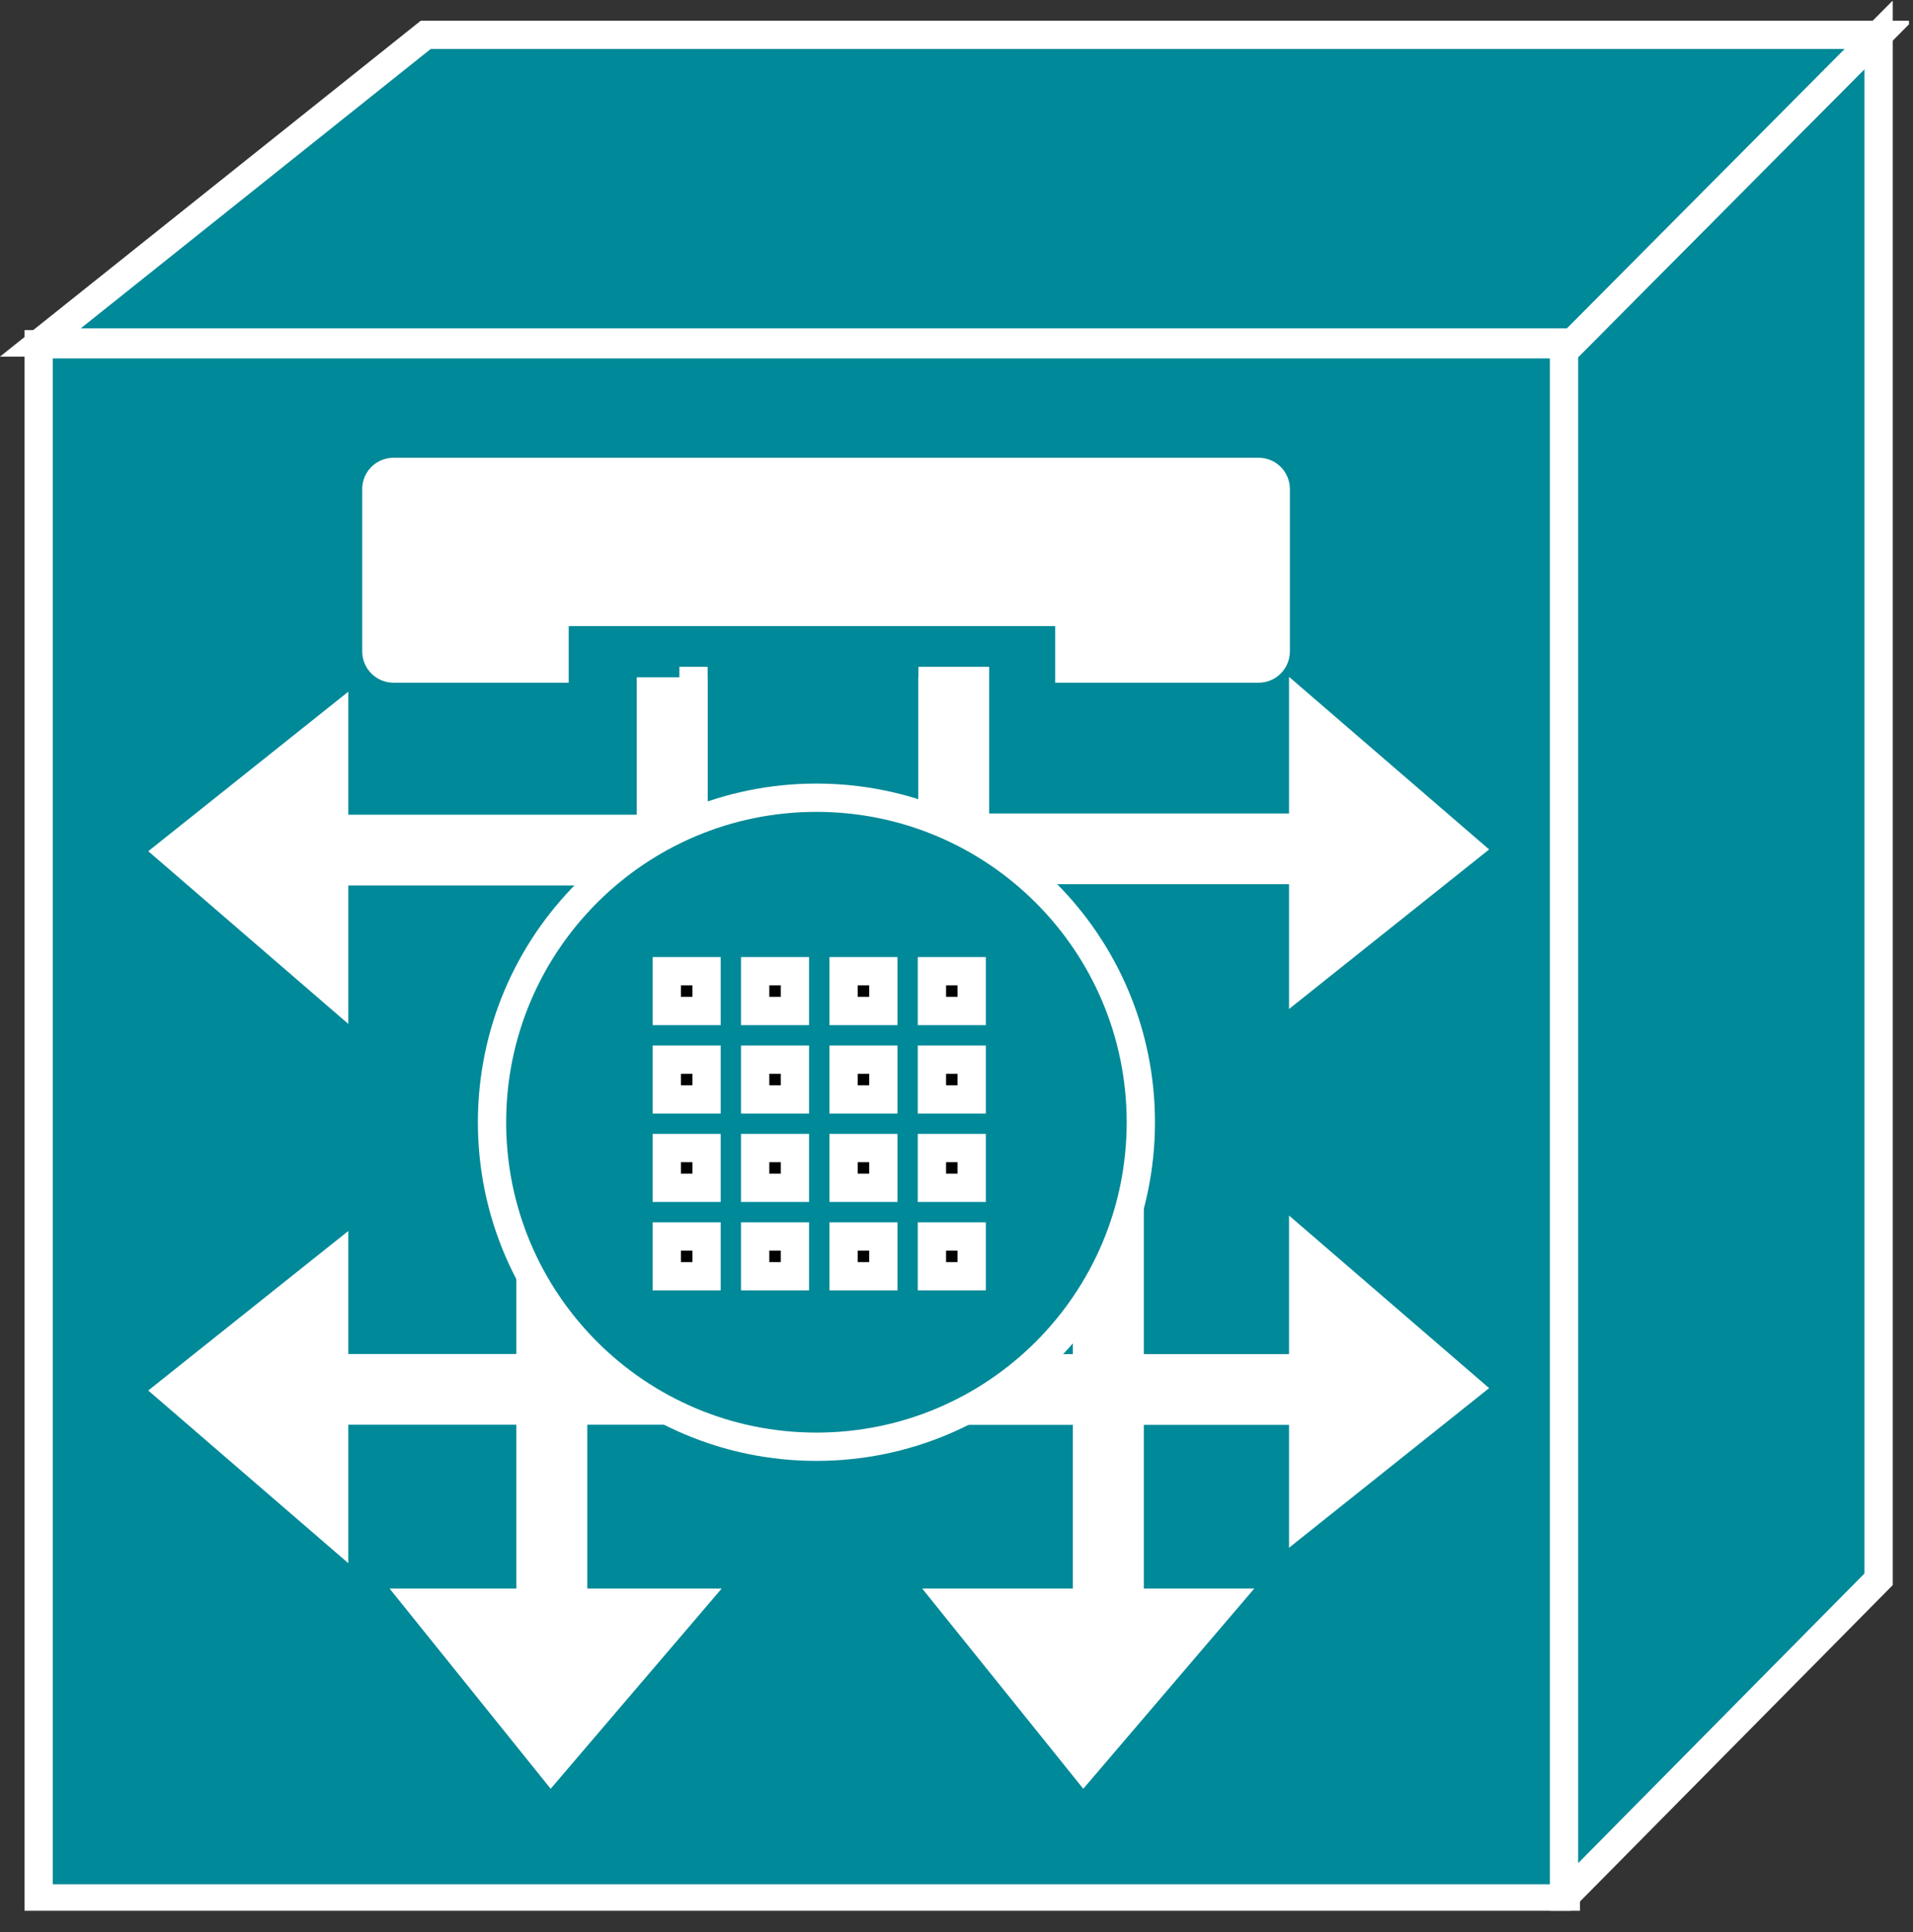 <?xml version="1.0" encoding="UTF-8" standalone="no"?>
<svg
   xmlns:dc="http://purl.org/dc/elements/1.1/"
   xmlns:cc="http://creativecommons.org/ns#"
   xmlns:rdf="http://www.w3.org/1999/02/22-rdf-syntax-ns#"
   xmlns:svg="http://www.w3.org/2000/svg"
   xmlns="http://www.w3.org/2000/svg"
   viewBox="0 0 36.067 36.413"
   height="36.413"
   width="36.067"
   xml:space="preserve"
   id="svg2"
   version="1.1"><rect x="0" y="0" width="36.067" height="36.413" fill="#333333" stroke="none"/><defs
     id="defs6"><clipPath
       id="clipPath20"
       clipPathUnits="userSpaceOnUse"><path
         id="path18"
         d="M 0,3 V 273 H 270 V 3 Z" /></clipPath></defs><g
     transform="matrix(1.333,0,0,-1.333,0,36.413)"
     id="g10"><g
       transform="scale(0.1)"
       id="g12"><g
         id="g14"><g
           clip-path="url(#clipPath20)"
           id="g16"><path
             id="path22"
             style="fill:#008998;fill-opacity:1;fill-rule:nonzero;stroke:none"
             d="m 5.469,4.742 h 215.996 v 219.746 H 5.469 Z" /><path
             id="path24"
             style="fill:none;stroke:#ffffff;stroke-width:4;stroke-linecap:butt;stroke-linejoin:miter;stroke-miterlimit:4;stroke-dasharray:none;stroke-opacity:1"
             d="M 221.465,4.742 V 224.488 H 5.469 V 4.742 Z" /><path
             id="path26"
             style="fill:#000000;fill-opacity:1;fill-rule:nonzero;stroke:none"
             d="m 118.457,150.98 h 66.414" /><path
             id="path28"
             style="fill:none;stroke:#ffffff;stroke-width:4;stroke-linecap:butt;stroke-linejoin:miter;stroke-miterlimit:4;stroke-dasharray:none;stroke-opacity:1"
             d="m 118.457,150.98 h 66.414" /><path
             id="path30"
             style="fill:#000000;fill-opacity:1;fill-rule:nonzero;stroke:none"
             d="m 118.457,74.527 h 66.414" /><path
             id="path32"
             style="fill:none;stroke:#ffffff;stroke-width:4;stroke-linecap:butt;stroke-linejoin:miter;stroke-miterlimit:4;stroke-dasharray:none;stroke-opacity:1"
             d="m 118.457,74.527 h 66.414" /><path
             id="path34"
             style="fill:#000000;fill-opacity:1;fill-rule:nonzero;stroke:none"
             d="m 98.086,112.465 v 66.418" /><path
             id="path36"
             style="fill:none;stroke:#ffffff;stroke-width:4;stroke-linecap:butt;stroke-linejoin:miter;stroke-miterlimit:4;stroke-dasharray:none;stroke-opacity:1"
             d="m 98.086,112.465 v 66.418" /><path
             id="path38"
             style="fill:none;stroke:#ffffff;stroke-width:10;stroke-linecap:butt;stroke-linejoin:miter;stroke-miterlimit:4;stroke-dasharray:none;stroke-opacity:1"
             d="M 156.777,112.953 V 46.547" /><path
             id="path40"
             style="fill:#000000;fill-opacity:1;fill-rule:nonzero;stroke:none"
             d="M 81.055,112.953 V 46.547" /><path
             id="path42"
             style="fill:none;stroke:#ffffff;stroke-width:4;stroke-linecap:butt;stroke-linejoin:miter;stroke-miterlimit:4;stroke-dasharray:none;stroke-opacity:1"
             d="M 81.055,112.953 V 46.547" /><path
             id="path44"
             style="fill:#000000;fill-opacity:1;fill-rule:nonzero;stroke:none"
             d="M 119.402,150.805 H 52.988" /><path
             id="path46"
             style="fill:none;stroke:#ffffff;stroke-width:4;stroke-linecap:butt;stroke-linejoin:miter;stroke-miterlimit:4;stroke-dasharray:none;stroke-opacity:1"
             d="M 119.402,150.805 H 52.988" /><path
             id="path48"
             style="fill:#008998;fill-opacity:1;fill-rule:nonzero;stroke:none"
             d="M 265.703,268.238 V 49.867 L 221.211,4.867 V 223.492 l 44.492,44.746" /><path
             id="path50"
             style="fill:none;stroke:#ffffff;stroke-width:4;stroke-linecap:butt;stroke-linejoin:miter;stroke-miterlimit:4;stroke-dasharray:none;stroke-opacity:1"
             d="M 265.703,268.238 V 49.867 L 221.211,4.867 V 223.492 Z" /><path
             id="path52"
             style="fill:#008998;fill-opacity:1;fill-rule:nonzero;stroke:none"
             d="m 221.211,223.492 -0.508,1.25 H 5.711 L 60.215,268.238 H 265.703 l -44.492,-44.746" /><path
             id="path54"
             style="fill:none;stroke:#ffffff;stroke-width:4;stroke-linecap:butt;stroke-linejoin:miter;stroke-miterlimit:4;stroke-dasharray:none;stroke-opacity:1"
             d="m 221.211,223.492 -0.508,1.25 H 5.711 L 60.215,268.238 H 265.703 Z" /><path
             id="path56"
             style="fill:none;stroke:#ffffff;stroke-width:10;stroke-linecap:butt;stroke-linejoin:miter;stroke-miterlimit:4;stroke-dasharray:none;stroke-opacity:1"
             d="m 115.43,153.148 h 70.168" /><path
             id="path58"
             style="fill:#ffffff;fill-opacity:1;fill-rule:nonzero;stroke:none"
             d="m 184.316,173.102 v -38.45 l 23.172,18.469 -23.172,19.981" /><path
             id="path60"
             style="fill:none;stroke:#ffffff;stroke-width:4;stroke-linecap:butt;stroke-linejoin:miter;stroke-miterlimit:4;stroke-dasharray:none;stroke-opacity:1"
             d="m 184.316,173.102 v -38.45 l 23.172,18.469 z" /><path
             id="path62"
             style="fill:none;stroke:#ffffff;stroke-width:10;stroke-linecap:butt;stroke-linejoin:miter;stroke-miterlimit:4;stroke-dasharray:none;stroke-opacity:1"
             d="m 115.43,76.703 h 73.918" /><path
             id="path64"
             style="fill:#ffffff;fill-opacity:1;fill-rule:nonzero;stroke:none"
             d="M 184.316,96.938 V 58.48 L 207.488,76.957 184.316,96.938" /><path
             id="path66"
             style="fill:none;stroke:#ffffff;stroke-width:4;stroke-linecap:butt;stroke-linejoin:miter;stroke-miterlimit:4;stroke-dasharray:none;stroke-opacity:1"
             d="M 184.316,96.938 V 58.48 L 207.488,76.957 Z" /><path
             id="path68"
             style="fill:none;stroke:#ffffff;stroke-width:10;stroke-linecap:butt;stroke-linejoin:miter;stroke-miterlimit:4;stroke-dasharray:none;stroke-opacity:1"
             d="m 95.059,114.645 v 62.761" /><path
             id="path70"
             style="fill:none;stroke:#ffffff;stroke-width:10;stroke-linecap:butt;stroke-linejoin:miter;stroke-miterlimit:4;stroke-dasharray:none;stroke-opacity:1"
             d="m 134.902,112.465 v 66.418" /><path
             id="path72"
             style="fill:#000000;fill-opacity:1;fill-rule:nonzero;stroke:none"
             d="m 131.875,114.645 v 62.761" /><path
             id="path74"
             style="fill:none;stroke:#ffffff;stroke-width:4;stroke-linecap:butt;stroke-linejoin:miter;stroke-miterlimit:4;stroke-dasharray:none;stroke-opacity:1"
             d="m 131.875,114.645 v 62.761" /><path
             id="path76"
             style="fill:#000000;fill-opacity:1;fill-rule:nonzero;stroke:none"
             d="M 153.75,115.133 V 43.715" /><path
             id="path78"
             style="fill:none;stroke:#ffffff;stroke-width:4;stroke-linecap:butt;stroke-linejoin:miter;stroke-miterlimit:4;stroke-dasharray:none;stroke-opacity:1"
             d="M 153.75,115.133 V 43.715" /><path
             id="path80"
             style="fill:#ffffff;fill-opacity:1;fill-rule:nonzero;stroke:none"
             d="m 173.066,46.559 h -38.457 l 18.653,-23.176 19.804,23.176" /><path
             id="path82"
             style="fill:none;stroke:#ffffff;stroke-width:4;stroke-linecap:butt;stroke-linejoin:miter;stroke-miterlimit:4;stroke-dasharray:none;stroke-opacity:1"
             d="M 173.066,46.559 H 134.609 L 153.262,23.383 Z" /><path
             id="path84"
             style="fill:none;stroke:#ffffff;stroke-width:10;stroke-linecap:butt;stroke-linejoin:miter;stroke-miterlimit:4;stroke-dasharray:none;stroke-opacity:1"
             d="M 78.027,115.133 V 43.715" /><path
             id="path86"
             style="fill:#ffffff;fill-opacity:1;fill-rule:nonzero;stroke:none"
             d="M 97.734,46.559 H 59.277 L 77.93,23.383 97.734,46.559" /><path
             id="path88"
             style="fill:none;stroke:#ffffff;stroke-width:4;stroke-linecap:butt;stroke-linejoin:miter;stroke-miterlimit:4;stroke-dasharray:none;stroke-opacity:1"
             d="M 97.734,46.559 H 59.277 L 77.93,23.383 Z" /><path
             id="path90"
             style="fill:none;stroke:#ffffff;stroke-width:10;stroke-linecap:butt;stroke-linejoin:miter;stroke-miterlimit:4;stroke-dasharray:none;stroke-opacity:1"
             d="M 116.387,76.723 H 44.961" /><path
             id="path92"
             style="fill:#ffffff;fill-opacity:1;fill-rule:nonzero;stroke:none"
             d="m 47.266,56.508 v 38.457 L 24.102,76.5 47.266,56.508" /><path
             id="path94"
             style="fill:none;stroke:#ffffff;stroke-width:4;stroke-linecap:butt;stroke-linejoin:miter;stroke-miterlimit:4;stroke-dasharray:none;stroke-opacity:1"
             d="m 47.266,56.508 v 38.457 L 24.102,76.5 Z" /><path
             id="path96"
             style="fill:none;stroke:#ffffff;stroke-width:10;stroke-linecap:butt;stroke-linejoin:miter;stroke-miterlimit:4;stroke-dasharray:none;stroke-opacity:1"
             d="M 116.387,152.973 H 44.961" /><path
             id="path98"
             style="fill:#ffffff;fill-opacity:1;fill-rule:nonzero;stroke:none"
             d="m 47.266,132.758 v 38.457 l -23.164,-18.465 23.164,-19.992" /><path
             id="path100"
             style="fill:none;stroke:#ffffff;stroke-width:4;stroke-linecap:butt;stroke-linejoin:miter;stroke-miterlimit:4;stroke-dasharray:none;stroke-opacity:1"
             d="m 47.266,132.758 v 38.457 L 24.102,152.75 Z" /><path
             id="path102"
             style="fill:#008998;fill-opacity:1;fill-rule:nonzero;stroke:none"
             d="m 115.469,68.609 c 25.344,0 45.886,20.535 45.886,45.879 0,25.34 -20.542,45.887 -45.886,45.887 -25.332,0 -45.879,-20.547 -45.879,-45.887 0,-25.343 20.547,-45.879 45.879,-45.879" /><path
             id="path104"
             style="fill:none;stroke:#ffffff;stroke-width:4;stroke-linecap:butt;stroke-linejoin:miter;stroke-miterlimit:4;stroke-dasharray:none;stroke-opacity:1"
             d="m 115.469,68.609 c 25.344,0 45.886,20.535 45.886,45.879 0,25.34 -20.542,45.887 -45.886,45.887 -25.332,0 -45.879,-20.547 -45.879,-45.887 0,-25.343 20.547,-45.879 45.879,-45.879 z" /><path
             id="path106"
             style="fill:#ffffff;fill-opacity:1;fill-rule:nonzero;stroke:none"
             d="m 178.02,178.637 c 1.335,0 2.418,1.093 2.418,2.422 v 22.968 c 0,1.328 -1.083,2.414 -2.418,2.414 H 55.656 c -1.34,0 -2.426,-1.086 -2.426,-2.414 v -22.968 c 0,-1.329 1.086,-2.422 2.426,-2.422 h 22.781 v 8.008 h 72.8 v -8.008 h 26.782" /><path
             id="path108"
             style="fill:none;stroke:#ffffff;stroke-width:4;stroke-linecap:butt;stroke-linejoin:miter;stroke-miterlimit:4;stroke-dasharray:none;stroke-opacity:1"
             d="m 178.02,178.637 c 1.335,0 2.418,1.093 2.418,2.422 v 22.968 c 0,1.328 -1.083,2.414 -2.418,2.414 H 55.656 c -1.34,0 -2.426,-1.086 -2.426,-2.414 v -22.968 c 0,-1.329 1.086,-2.422 2.426,-2.422 h 22.781 v 8.008 h 72.8 v -8.008 z" /><path
             id="path110"
             style="fill:#000000;fill-opacity:1;fill-rule:nonzero;stroke:none"
             d="m 94.305,130.219 h 5.625 v 5.625 h -5.625 z" /><path
             id="path112"
             style="fill:none;stroke:#ffffff;stroke-width:4;stroke-linecap:butt;stroke-linejoin:miter;stroke-miterlimit:4;stroke-dasharray:none;stroke-opacity:1"
             d="m 99.93,130.219 h -5.625 v 5.625 h 5.625 z" /><path
             id="path114"
             style="fill:#000000;fill-opacity:1;fill-rule:nonzero;stroke:none"
             d="m 94.305,117.719 h 5.625 v 5.625 h -5.625 z" /><path
             id="path116"
             style="fill:none;stroke:#ffffff;stroke-width:4;stroke-linecap:butt;stroke-linejoin:miter;stroke-miterlimit:4;stroke-dasharray:none;stroke-opacity:1"
             d="m 99.93,117.719 h -5.625 v 5.625 h 5.625 z" /><path
             id="path118"
             style="fill:#000000;fill-opacity:1;fill-rule:nonzero;stroke:none"
             d="m 94.305,105.219 h 5.625 v 5.625 h -5.625 z" /><path
             id="path120"
             style="fill:none;stroke:#ffffff;stroke-width:4;stroke-linecap:butt;stroke-linejoin:miter;stroke-miterlimit:4;stroke-dasharray:none;stroke-opacity:1"
             d="m 99.93,105.219 h -5.625 v 5.625 h 5.625 z" /><path
             id="path122"
             style="fill:#000000;fill-opacity:1;fill-rule:nonzero;stroke:none"
             d="m 94.305,92.719 h 5.625 v 5.625 h -5.625 z" /><path
             id="path124"
             style="fill:none;stroke:#ffffff;stroke-width:4;stroke-linecap:butt;stroke-linejoin:miter;stroke-miterlimit:4;stroke-dasharray:none;stroke-opacity:1"
             d="m 99.93,92.719 h -5.625 v 5.625 h 5.625 z" /><path
             id="path126"
             style="fill:#000000;fill-opacity:1;fill-rule:nonzero;stroke:none"
             d="m 106.809,130.219 h 5.625 v 5.625 h -5.625 z" /><path
             id="path128"
             style="fill:none;stroke:#ffffff;stroke-width:4;stroke-linecap:butt;stroke-linejoin:miter;stroke-miterlimit:4;stroke-dasharray:none;stroke-opacity:1"
             d="m 112.434,130.219 h -5.625 v 5.625 h 5.625 z" /><path
             id="path130"
             style="fill:#000000;fill-opacity:1;fill-rule:nonzero;stroke:none"
             d="m 106.809,117.719 h 5.625 v 5.625 h -5.625 z" /><path
             id="path132"
             style="fill:none;stroke:#ffffff;stroke-width:4;stroke-linecap:butt;stroke-linejoin:miter;stroke-miterlimit:4;stroke-dasharray:none;stroke-opacity:1"
             d="m 112.434,117.719 h -5.625 v 5.625 h 5.625 z" /><path
             id="path134"
             style="fill:#000000;fill-opacity:1;fill-rule:nonzero;stroke:none"
             d="m 106.809,105.219 h 5.625 v 5.625 h -5.625 z" /><path
             id="path136"
             style="fill:none;stroke:#ffffff;stroke-width:4;stroke-linecap:butt;stroke-linejoin:miter;stroke-miterlimit:4;stroke-dasharray:none;stroke-opacity:1"
             d="m 112.434,105.219 h -5.625 v 5.625 h 5.625 z" /><path
             id="path138"
             style="fill:#000000;fill-opacity:1;fill-rule:nonzero;stroke:none"
             d="m 106.809,92.719 h 5.625 v 5.625 h -5.625 z" /><path
             id="path140"
             style="fill:none;stroke:#ffffff;stroke-width:4;stroke-linecap:butt;stroke-linejoin:miter;stroke-miterlimit:4;stroke-dasharray:none;stroke-opacity:1"
             d="m 112.434,92.719 h -5.625 v 5.625 h 5.625 z" /><path
             id="path142"
             style="fill:#000000;fill-opacity:1;fill-rule:nonzero;stroke:none"
             d="m 119.309,130.219 h 5.625 v 5.625 h -5.625 z" /><path
             id="path144"
             style="fill:none;stroke:#ffffff;stroke-width:4;stroke-linecap:butt;stroke-linejoin:miter;stroke-miterlimit:4;stroke-dasharray:none;stroke-opacity:1"
             d="m 124.934,130.219 h -5.625 v 5.625 h 5.625 z" /><path
             id="path146"
             style="fill:#000000;fill-opacity:1;fill-rule:nonzero;stroke:none"
             d="m 119.309,117.719 h 5.625 v 5.625 h -5.625 z" /><path
             id="path148"
             style="fill:none;stroke:#ffffff;stroke-width:4;stroke-linecap:butt;stroke-linejoin:miter;stroke-miterlimit:4;stroke-dasharray:none;stroke-opacity:1"
             d="m 124.934,117.719 h -5.625 v 5.625 h 5.625 z" /><path
             id="path150"
             style="fill:#000000;fill-opacity:1;fill-rule:nonzero;stroke:none"
             d="m 119.309,105.219 h 5.625 v 5.625 h -5.625 z" /><path
             id="path152"
             style="fill:none;stroke:#ffffff;stroke-width:4;stroke-linecap:butt;stroke-linejoin:miter;stroke-miterlimit:4;stroke-dasharray:none;stroke-opacity:1"
             d="m 124.934,105.219 h -5.625 v 5.625 h 5.625 z" /><path
             id="path154"
             style="fill:#000000;fill-opacity:1;fill-rule:nonzero;stroke:none"
             d="m 119.309,92.719 h 5.625 v 5.625 h -5.625 z" /><path
             id="path156"
             style="fill:none;stroke:#ffffff;stroke-width:4;stroke-linecap:butt;stroke-linejoin:miter;stroke-miterlimit:4;stroke-dasharray:none;stroke-opacity:1"
             d="m 124.934,92.719 h -5.625 v 5.625 h 5.625 z" /><path
             id="path158"
             style="fill:#000000;fill-opacity:1;fill-rule:nonzero;stroke:none"
             d="m 131.809,130.219 h 5.625 v 5.625 h -5.625 z" /><path
             id="path160"
             style="fill:none;stroke:#ffffff;stroke-width:4;stroke-linecap:butt;stroke-linejoin:miter;stroke-miterlimit:4;stroke-dasharray:none;stroke-opacity:1"
             d="m 137.434,130.219 h -5.625 v 5.625 h 5.625 z" /><path
             id="path162"
             style="fill:#000000;fill-opacity:1;fill-rule:nonzero;stroke:none"
             d="m 131.809,117.719 h 5.625 v 5.625 h -5.625 z" /><path
             id="path164"
             style="fill:none;stroke:#ffffff;stroke-width:4;stroke-linecap:butt;stroke-linejoin:miter;stroke-miterlimit:4;stroke-dasharray:none;stroke-opacity:1"
             d="m 137.434,117.719 h -5.625 v 5.625 h 5.625 z" /><path
             id="path166"
             style="fill:#000000;fill-opacity:1;fill-rule:nonzero;stroke:none"
             d="m 131.809,105.219 h 5.625 v 5.625 h -5.625 z" /><path
             id="path168"
             style="fill:none;stroke:#ffffff;stroke-width:4;stroke-linecap:butt;stroke-linejoin:miter;stroke-miterlimit:4;stroke-dasharray:none;stroke-opacity:1"
             d="m 137.434,105.219 h -5.625 v 5.625 h 5.625 z" /><path
             id="path170"
             style="fill:#000000;fill-opacity:1;fill-rule:nonzero;stroke:none"
             d="m 131.809,92.719 h 5.625 v 5.625 h -5.625 z" /><path
             id="path172"
             style="fill:none;stroke:#ffffff;stroke-width:4;stroke-linecap:butt;stroke-linejoin:miter;stroke-miterlimit:4;stroke-dasharray:none;stroke-opacity:1"
             d="m 137.434,92.719 h -5.625 v 5.625 h 5.625 z" /></g></g></g></g></svg>